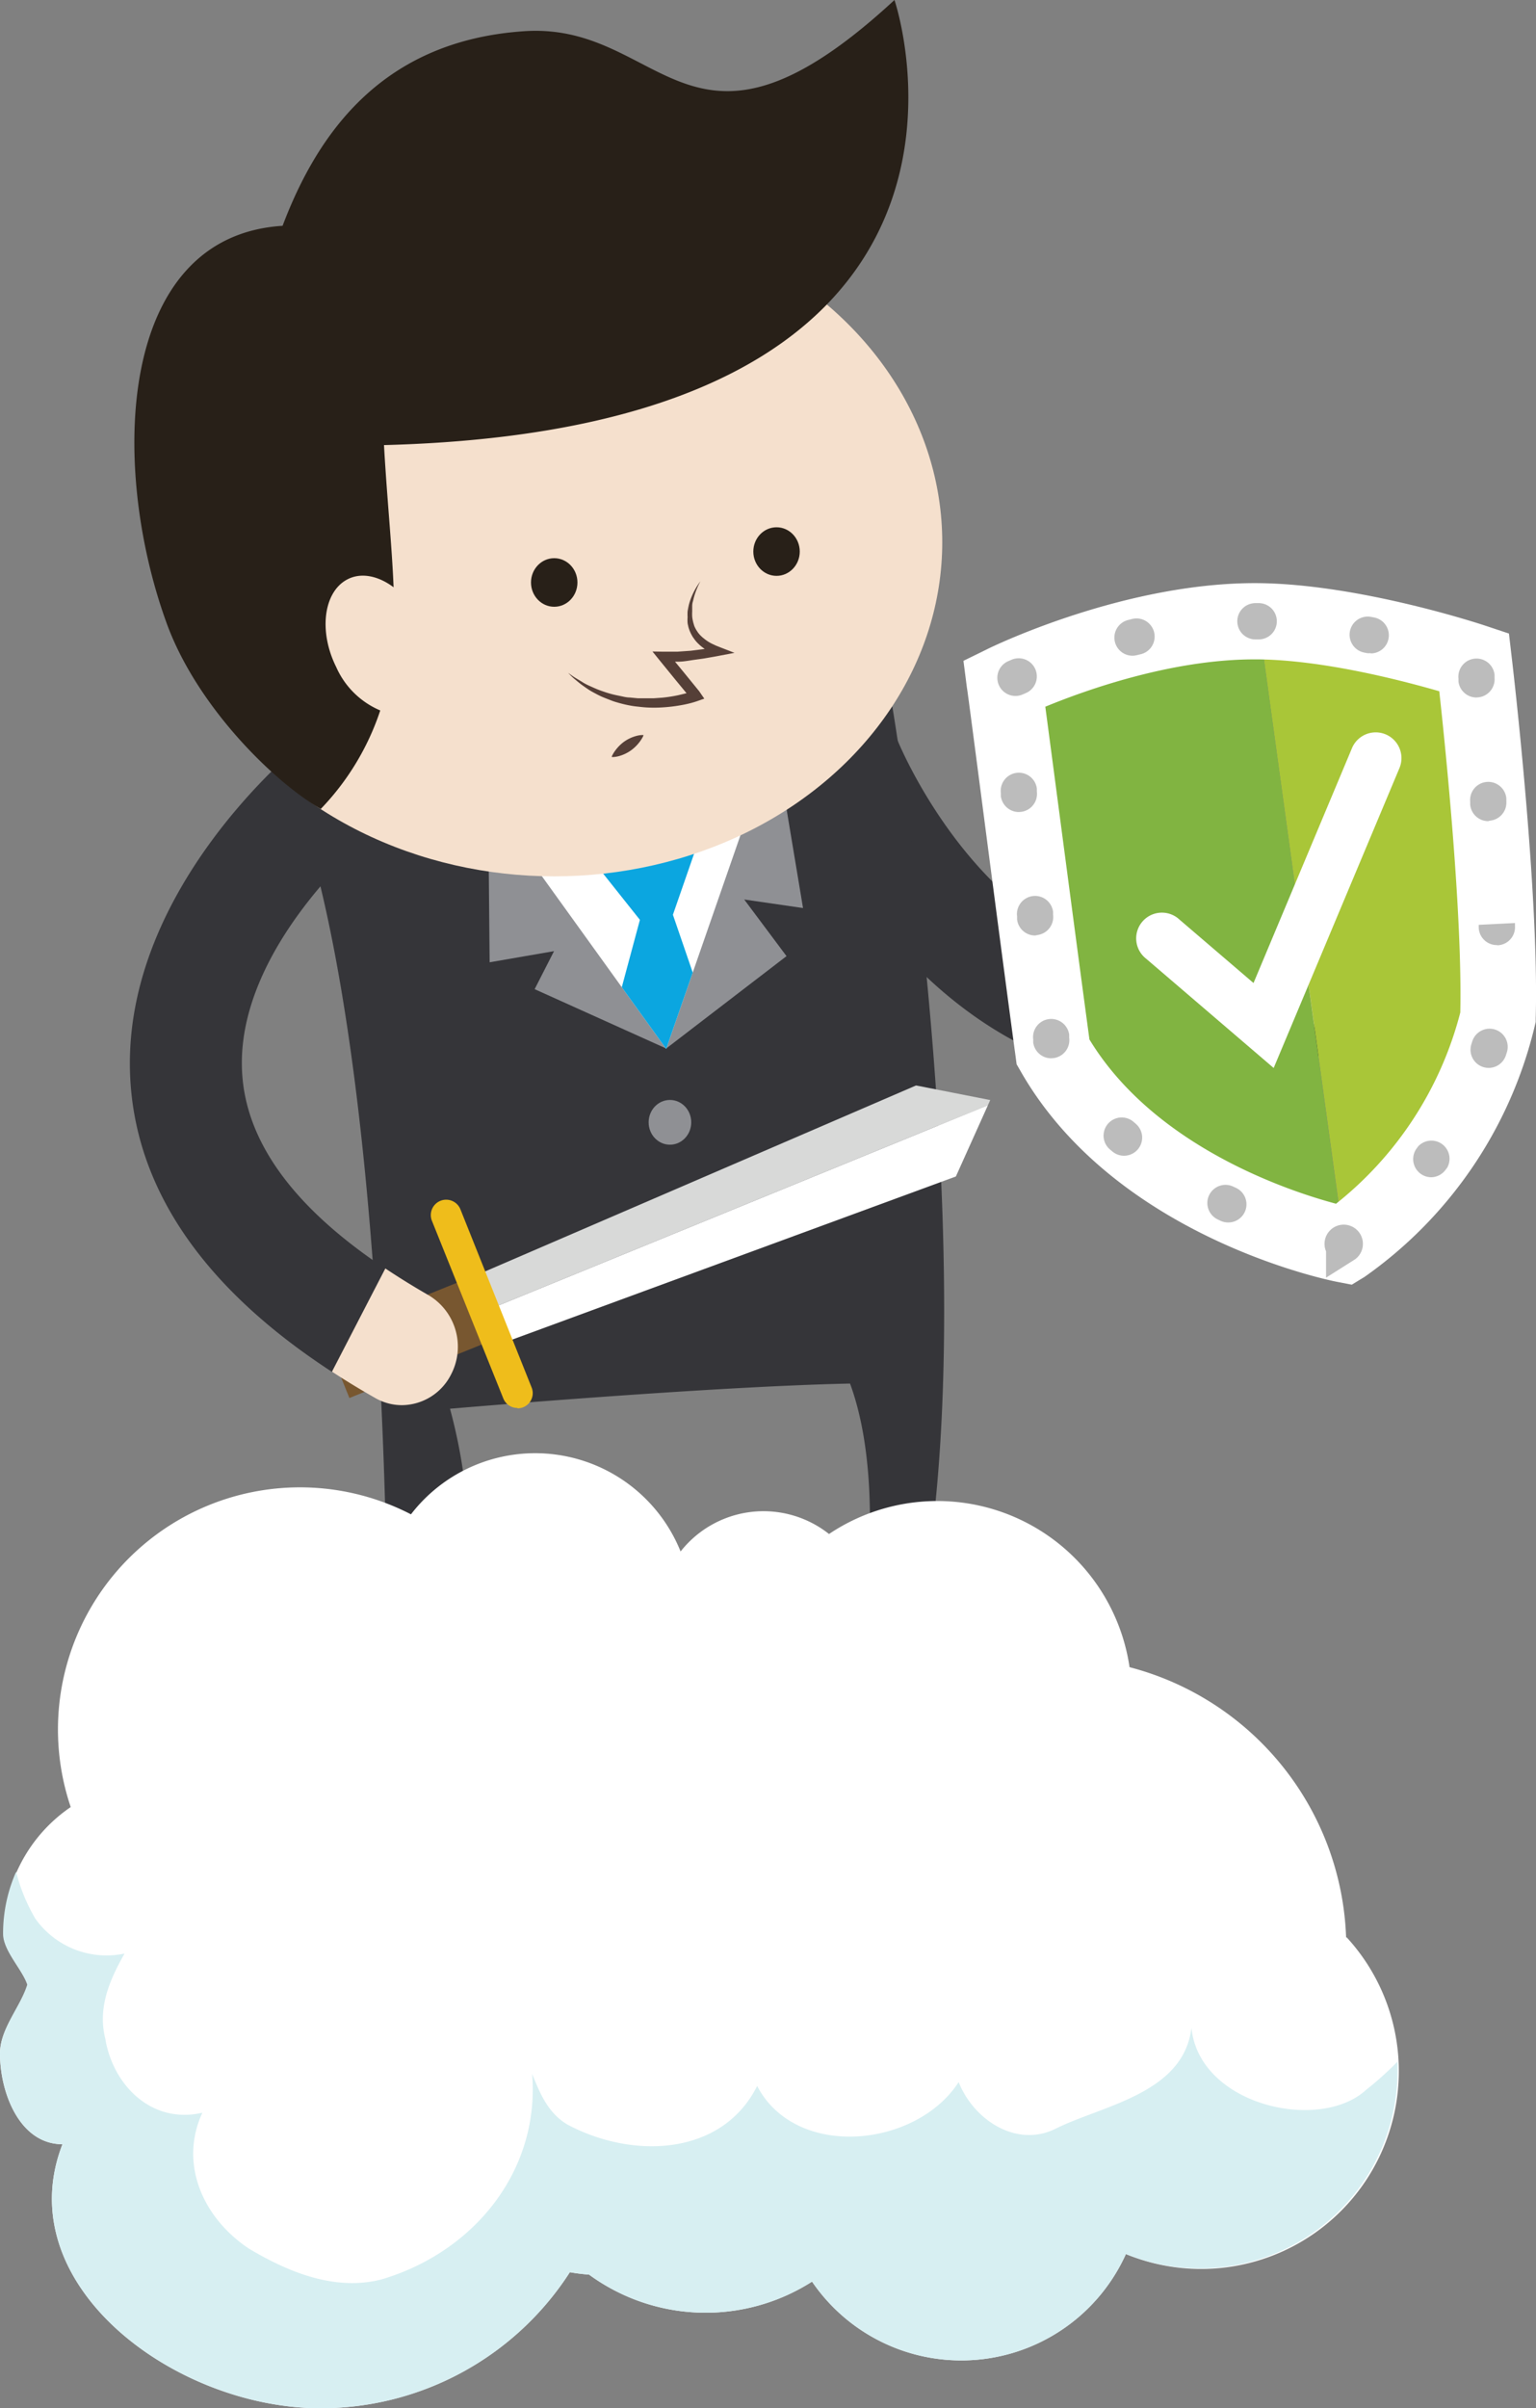 <svg xmlns="http://www.w3.org/2000/svg" xmlns:xlink="http://www.w3.org/1999/xlink" viewBox="0 0 160.08 250.83"><rect x="0" y="0" width="160.08" height="250.83" fill="#808080" stroke="none"/><defs><style>.cls-1{fill:none;}.cls-2{fill:#353539;}.cls-3{fill:#f5e0cd;}.cls-4{fill:#8f9094;}.cls-5{fill:#785730;}.cls-6{fill:#d8d9d8;}.cls-7{fill:#fff;}.cls-8{fill:#efbd1b;}.cls-9{fill:#d7eff2;}.cls-10{clip-path:url(#clip-path);}.cls-11{fill:#0ba6e0;}.cls-12{fill:#282018;}.cls-13{fill:#553f37;}.cls-14{fill:#a9c638;}.cls-15{fill:#81b441;}.cls-16{fill:#bcbcbc;}</style><clipPath id="clip-path"><path class="cls-1" d="M77.43,86.25l-8,23L54.52,88.55S68.91,82.74,77.43,86.25Z"/></clipPath></defs><title>panel 3.a</title><g id="Layer_2" data-name="Layer 2"><g id="Layer_1-2" data-name="Layer 1"><path class="cls-2" d="M85.92,73.79a6.2,6.2,0,0,0-3.15,8c.35.86,8.61,21.2,26.83,28.45a35.29,35.29,0,0,0,13.15,2.53,42.43,42.43,0,0,0,15.21-3l-4-11.46c-7.3,2.79-14.09,3-20.21.53-13.58-5.4-20.14-21.57-20.21-21.73A5.75,5.75,0,0,0,85.92,73.79Z"/><path class="cls-3" d="M134,98.28l4,11.46a56.66,56.66,0,0,0,5.33-2.37A6.22,6.22,0,0,0,146,99.23a5.72,5.72,0,0,0-7.79-2.84A44.55,44.55,0,0,1,134,98.28Z"/><ellipse class="cls-4" cx="70.6" cy="126.19" rx="2.22" ry="2.33"/><path class="cls-2" d="M93,73.6s10.92,64.62,1.7,99.1c5.09-2.28,14.73,7.81,14.73,7.81l-20.84-3.25s4.67-20.43,0-33.15c-14.62.3-41.69,2.62-41.69,2.62a56.57,56.57,0,0,1,0,29.55c5.29-2.6,12.32,7.16,12.32,7.16l-18.86-2.28s1.14-62.29-8.45-94.4c-.52-1.73-1.07-3.38-1.65-4.92C55.89,73.18,93,73.6,93,73.6Z"/><rect class="cls-5" x="34.54" y="135.99" width="15.75" height="6.93" transform="translate(-49.15 26.04) rotate(-22)"/><polygon class="cls-6" points="103.2 114.58 102.96 115.12 50.67 136.5 49.26 132.99 95.47 113.06 103.2 114.58"/><polygon class="cls-7" points="102.96 115.12 99.62 122.54 52.08 140.01 50.67 136.5 102.96 115.12"/><path class="cls-8" d="M53.91,146.65a1.58,1.58,0,0,1-1.46-1L45,127.12A1.58,1.58,0,0,1,48,126l7.41,18.53a1.58,1.58,0,0,1-1.46,2.16Z"/><path class="cls-2" d="M32,77c-.81.64-19.81,15.91-18.39,35.9.81,11.37,7.87,21.45,21,30l5.56-10.75c-9.4-6.26-14.41-13-14.92-20.17C24.29,98.72,38.88,86.8,39,86.68a6.28,6.28,0,0,0,1.13-8.54A5.67,5.67,0,0,0,32,77Z"/><path class="cls-3" d="M40.16,132.12,34.6,142.87q2.14,1.4,4.5,2.74a5.59,5.59,0,0,0,2.79.75A5.79,5.79,0,0,0,47,143.18a6.24,6.24,0,0,0-2.33-8.27Q42.27,133.53,40.16,132.12Z"/><path class="cls-7" d="M140.29,201.81a30.2,30.2,0,0,0-22.57-28.16A20.25,20.25,0,0,0,86.4,159.78a11,11,0,0,0-15.47,1.82,16.34,16.34,0,0,0-28.1-3.87A25.22,25.22,0,0,0,7.37,188.22a16,16,0,0,0-7,13.23c0,1.78,2,3.71,2.52,5.31C2.11,209.07,0,211.32,0,213.89c0,4.13,2.07,9.45,6.51,9.45-5.66,14.56,11.63,27.5,26.88,27.5a30.88,30.88,0,0,0,26-14.17,19.9,19.9,0,0,0,2,.25,20.59,20.59,0,0,0,23.24.73,18.83,18.83,0,0,0,32.71-2.87,20.6,20.6,0,0,0,23-33Z"/><path class="cls-9" d="M142.37,217.68c-4.85,4.45-17.39,1.62-18.2-6.47-.81,6.87-9.3,8.09-14.15,10.51-4,2-8.49-.81-10.11-4.85-4.45,6.87-17,8.09-21,.4-3.64,7.28-12.94,7.68-19.81,4-2-1.21-2.83-3.23-3.64-5.26.81,10.11-6.07,18.6-15.77,21.43-4.85,1.21-9.7-.81-13.75-3.23-4.85-3.23-7.28-8.9-4.85-14.15-5.26,1.21-9.3-2.83-10.11-7.68-.81-3.23.4-6.07,2-8.9a9.1,9.1,0,0,1-9.3-3.64,18.58,18.58,0,0,1-2-4.88,15.92,15.92,0,0,0-1.36,6.45c0,1.78,2,3.71,2.52,5.31C2.11,209.07,0,211.32,0,213.89c0,4.13,2.07,9.45,6.51,9.45-5.66,14.56,11.63,27.5,26.88,27.5a30.88,30.88,0,0,0,26-14.17,19.9,19.9,0,0,0,2,.25,20.59,20.59,0,0,0,23.24.73,18.83,18.83,0,0,0,32.71-2.87,20.6,20.6,0,0,0,28.31-19.11c0-.32,0-.63,0-.94A33.64,33.64,0,0,1,142.37,217.68Z"/><polygon class="cls-4" points="69.43 109.21 55.72 103.03 57.74 99.07 51.03 100.23 50.88 84.2 81.09 78.97 83.69 94.58 77.56 93.69 81.97 99.59 69.43 109.21"/><path class="cls-7" d="M77.43,86.25l-8,23L54.52,88.55S68.91,82.74,77.43,86.25Z"/><g class="cls-10"><path class="cls-11" d="M72.56,88.28l-2.43,7L73,103.64l-3.26,8.6-5.49-7.36,2.44-9.07-4.55-5.72S67.52,80.92,72.56,88.28Z"/></g><ellipse class="cls-3" cx="57.76" cy="56.48" rx="40.44" ry="34.8"/><ellipse class="cls-12" cx="57.76" cy="60.67" rx="2.42" ry="2.53"/><ellipse class="cls-12" cx="80.93" cy="57.45" rx="2.42" ry="2.53"/><path class="cls-13" d="M73,60.54a7.34,7.34,0,0,0-1.07,2c-.06.18-.12.37-.16.56s-.08.39-.11.58a5.23,5.23,0,0,0,0,.6,4,4,0,0,0,0,.61,2.53,2.53,0,0,0,.06.3,2.13,2.13,0,0,0,.08.3,3.76,3.76,0,0,0,.24.57l.15.27.18.25a2.47,2.47,0,0,0,.19.24,2.58,2.58,0,0,0,.21.22,4,4,0,0,0,.45.39,5.38,5.38,0,0,0,.49.34c.17.11.34.19.51.29l.53.24.08-.88-1.42.18L72,67.78l-1.42.1-.71,0h-.68L68,67.86l.81,1,1.63,2,1.65,2,.22-.89c-.24.09-.52.17-.79.24l-.83.2a15.42,15.42,0,0,1-1.68.26l-.85.06c-.28,0-.57,0-.85,0s-.57,0-.85,0l-.85-.08c-.28,0-.57-.07-.85-.13s-.56-.11-.84-.18-.56-.15-.83-.24l-.41-.14-.4-.15c-.27-.11-.53-.23-.8-.35s-.53-.25-.78-.41-.5-.3-.76-.46-.49-.34-.73-.5c.21.21.42.43.65.62s.46.39.7.57.49.35.74.52.52.31.78.45.54.28.81.39.56.22.84.33.57.19.86.27.58.15.88.21.59.11.89.14.6.07.9.09a13.52,13.52,0,0,0,1.81,0,16.36,16.36,0,0,0,1.8-.21c.3-.05.6-.11.89-.18s.58-.15.9-.26l.74-.26L72.87,72l-1.63-2-1.65-2-.42.92h.76l.74,0c.49,0,1-.09,1.46-.16s1-.13,1.45-.21,1-.17,1.44-.26L76.55,68l-1.47-.57-.48-.19c-.15-.08-.31-.14-.46-.22a4.58,4.58,0,0,1-.44-.26l-.21-.15-.2-.16a2,2,0,0,1-.19-.17,1.87,1.87,0,0,1-.18-.18l-.16-.19-.14-.21a3.07,3.07,0,0,1-.24-.45A1.63,1.63,0,0,1,72.3,65a2,2,0,0,1-.07-.25,3.72,3.72,0,0,1-.09-.52,4.73,4.73,0,0,1,0-.54q0-.27,0-.55t.09-.55a7.38,7.38,0,0,1,.32-1.07A7.53,7.53,0,0,1,73,60.54Z"/><path class="cls-13" d="M67.06,76.56h-.2a3.1,3.1,0,0,0-.49.08,4,4,0,0,0-1.28.58,4.17,4.17,0,0,0-1,1,3.37,3.37,0,0,0-.27.44,1.51,1.51,0,0,0-.06.14l0,.05h.2a3.07,3.07,0,0,0,.49-.08,4,4,0,0,0,1.28-.59,4.21,4.21,0,0,0,1-1,3.4,3.4,0,0,0,.27-.44,1.52,1.52,0,0,0,.06-.14Z"/><path class="cls-12" d="M29.45,23.52C33.18,13.66,40,4.23,54.64,3.25S71.75,19.84,93.22,0c0,0,15.24,44.58-53.2,46.36.31,5.53.82,10.38,1,14.81-1.6-1.2-3.4-1.58-4.84-.81-2.45,1.3-3,5.39-1.14,9.12A8.74,8.74,0,0,0,39.63,74a27.07,27.07,0,0,1-6.2,10.26c-4.85-2.78-13-10.74-16.12-19.51C11.41,48.38,12.24,24.6,29.45,23.52Z"/><ellipse class="cls-4" cx="69.82" cy="116.9" rx="2.22" ry="2.33"/><g id="_Group_" data-name="&lt;Group&gt;"><path class="cls-14" d="M153.64,69s2.84,24.07,2.47,37a40.81,40.81,0,0,1-16,23.68L131.18,64.7C141.23,64.82,153.64,69,153.64,69Z"/><path class="cls-15" d="M104.67,71.15s13.44-6.6,26.51-6.45l8.91,64.94s-21.29-4.17-30.35-20.06C107.87,95.82,104.67,71.15,104.67,71.15Z"/><path class="cls-7" d="M140.88,133.81l-1.55-.3c-.94-.18-23.18-4.72-33-22l-.38-.66-.1-.76c-1.85-13.62-5-38.21-5.08-38.46l-.36-2.8,2.53-1.24c.58-.29,14.44-7,28.29-6.85h0c10.55.12,23.13,4.28,23.66,4.46l2.37.79.29,2.48c.12,1,2.87,24.51,2.5,37.58v.39l-.09.38A44.61,44.61,0,0,1,142.21,133Zm-27.34-25.54c6.82,11.23,20.93,15.84,25.7,17.11a37.34,37.34,0,0,0,12.95-19.92C152.41,95.34,150.7,78.37,150,72c-3.95-1.14-12.09-3.25-18.88-3.32h-.4c-8.62,0-17.53,3.18-21.78,4.93C109.84,80.35,112.07,97.41,113.54,108.27Z"/></g><path class="cls-7" d="M132.74,111.24l-13.3-11.39a2.68,2.68,0,1,1,3.48-4.07l7.72,6.61,10.26-24.46A2.68,2.68,0,0,1,145.85,80Z"/><g id="_Group_2" data-name="&lt;Group&gt;"><path class="cls-16" d="M138.2,133.08v-2.74a2,2,0,1,1,3.09.78l-.18.12ZM128,127.33a1.88,1.88,0,0,1-.81-.18l-.29-.14a1.89,1.89,0,1,1,1.64-3.41l.28.13a1.89,1.89,0,0,1-.81,3.6Zm21.15-4.71a1.89,1.89,0,0,1-1.51-3l.18-.24a1.89,1.89,0,0,1,3,2.25l-.2.26A1.89,1.89,0,0,1,149.19,122.62Zm-32-2.24a1.88,1.88,0,0,1-1.24-.46l-.25-.21a1.89,1.89,0,1,1,2.49-2.85l.23.2a1.89,1.89,0,0,1-1.24,3.32Zm38-9.15a1.89,1.89,0,0,1-1.8-2.48l.09-.29a1.89,1.89,0,0,1,3.6,1.16l-.1.31A1.89,1.89,0,0,1,155.17,111.23Zm-45.6-1a1.89,1.89,0,0,1-1.87-1.64l0-.31a1.89,1.89,0,0,1,3.75-.51l0,.32a1.89,1.89,0,0,1-1.62,2.12ZM156,98.44a1.89,1.89,0,0,1-1.89-1.81v-.3l3.78-.19v.32a1.89,1.89,0,0,1-1.81,2Zm-48.1-1A1.89,1.89,0,0,1,106,95.77l0-.31a1.89,1.89,0,0,1,3.75-.5l0,.31a1.89,1.89,0,0,1-1.63,2.12ZM155.1,85.53a1.89,1.89,0,0,1-1.88-1.73l0-.31a1.89,1.89,0,0,1,3.77-.32l0,.31a1.89,1.89,0,0,1-1.72,2Zm-48.92-.95a1.89,1.89,0,0,1-1.87-1.64l0-.32a1.89,1.89,0,0,1,3.75-.49l0,.31a1.89,1.89,0,0,1-1.63,2.12Zm47.66-11.93A1.89,1.89,0,0,1,152,71l0-.31a1.89,1.89,0,0,1,3.76-.41l0,.32A1.89,1.89,0,0,1,154,72.64Zm-48-.16a1.89,1.89,0,0,1-.77-3.62l.3-.13a1.89,1.89,0,1,1,1.52,3.46l-.28.12A1.89,1.89,0,0,1,105.86,72.49Zm12.22-4.19a1.89,1.89,0,0,1-.46-3.73l.32-.08a1.89,1.89,0,1,1,.89,3.67l-.29.07A1.9,1.9,0,0,1,118.08,68.3Zm24.8-.27a1.9,1.9,0,0,1-.39,0l-.3-.06a1.89,1.89,0,1,1,.75-3.71l.32.06a1.89,1.89,0,0,1-.38,3.74Zm-11.7-1.43h-.32a1.89,1.89,0,0,1,0-3.78h.34a1.89,1.89,0,0,1,0,3.78Z"/></g></g></g></svg>